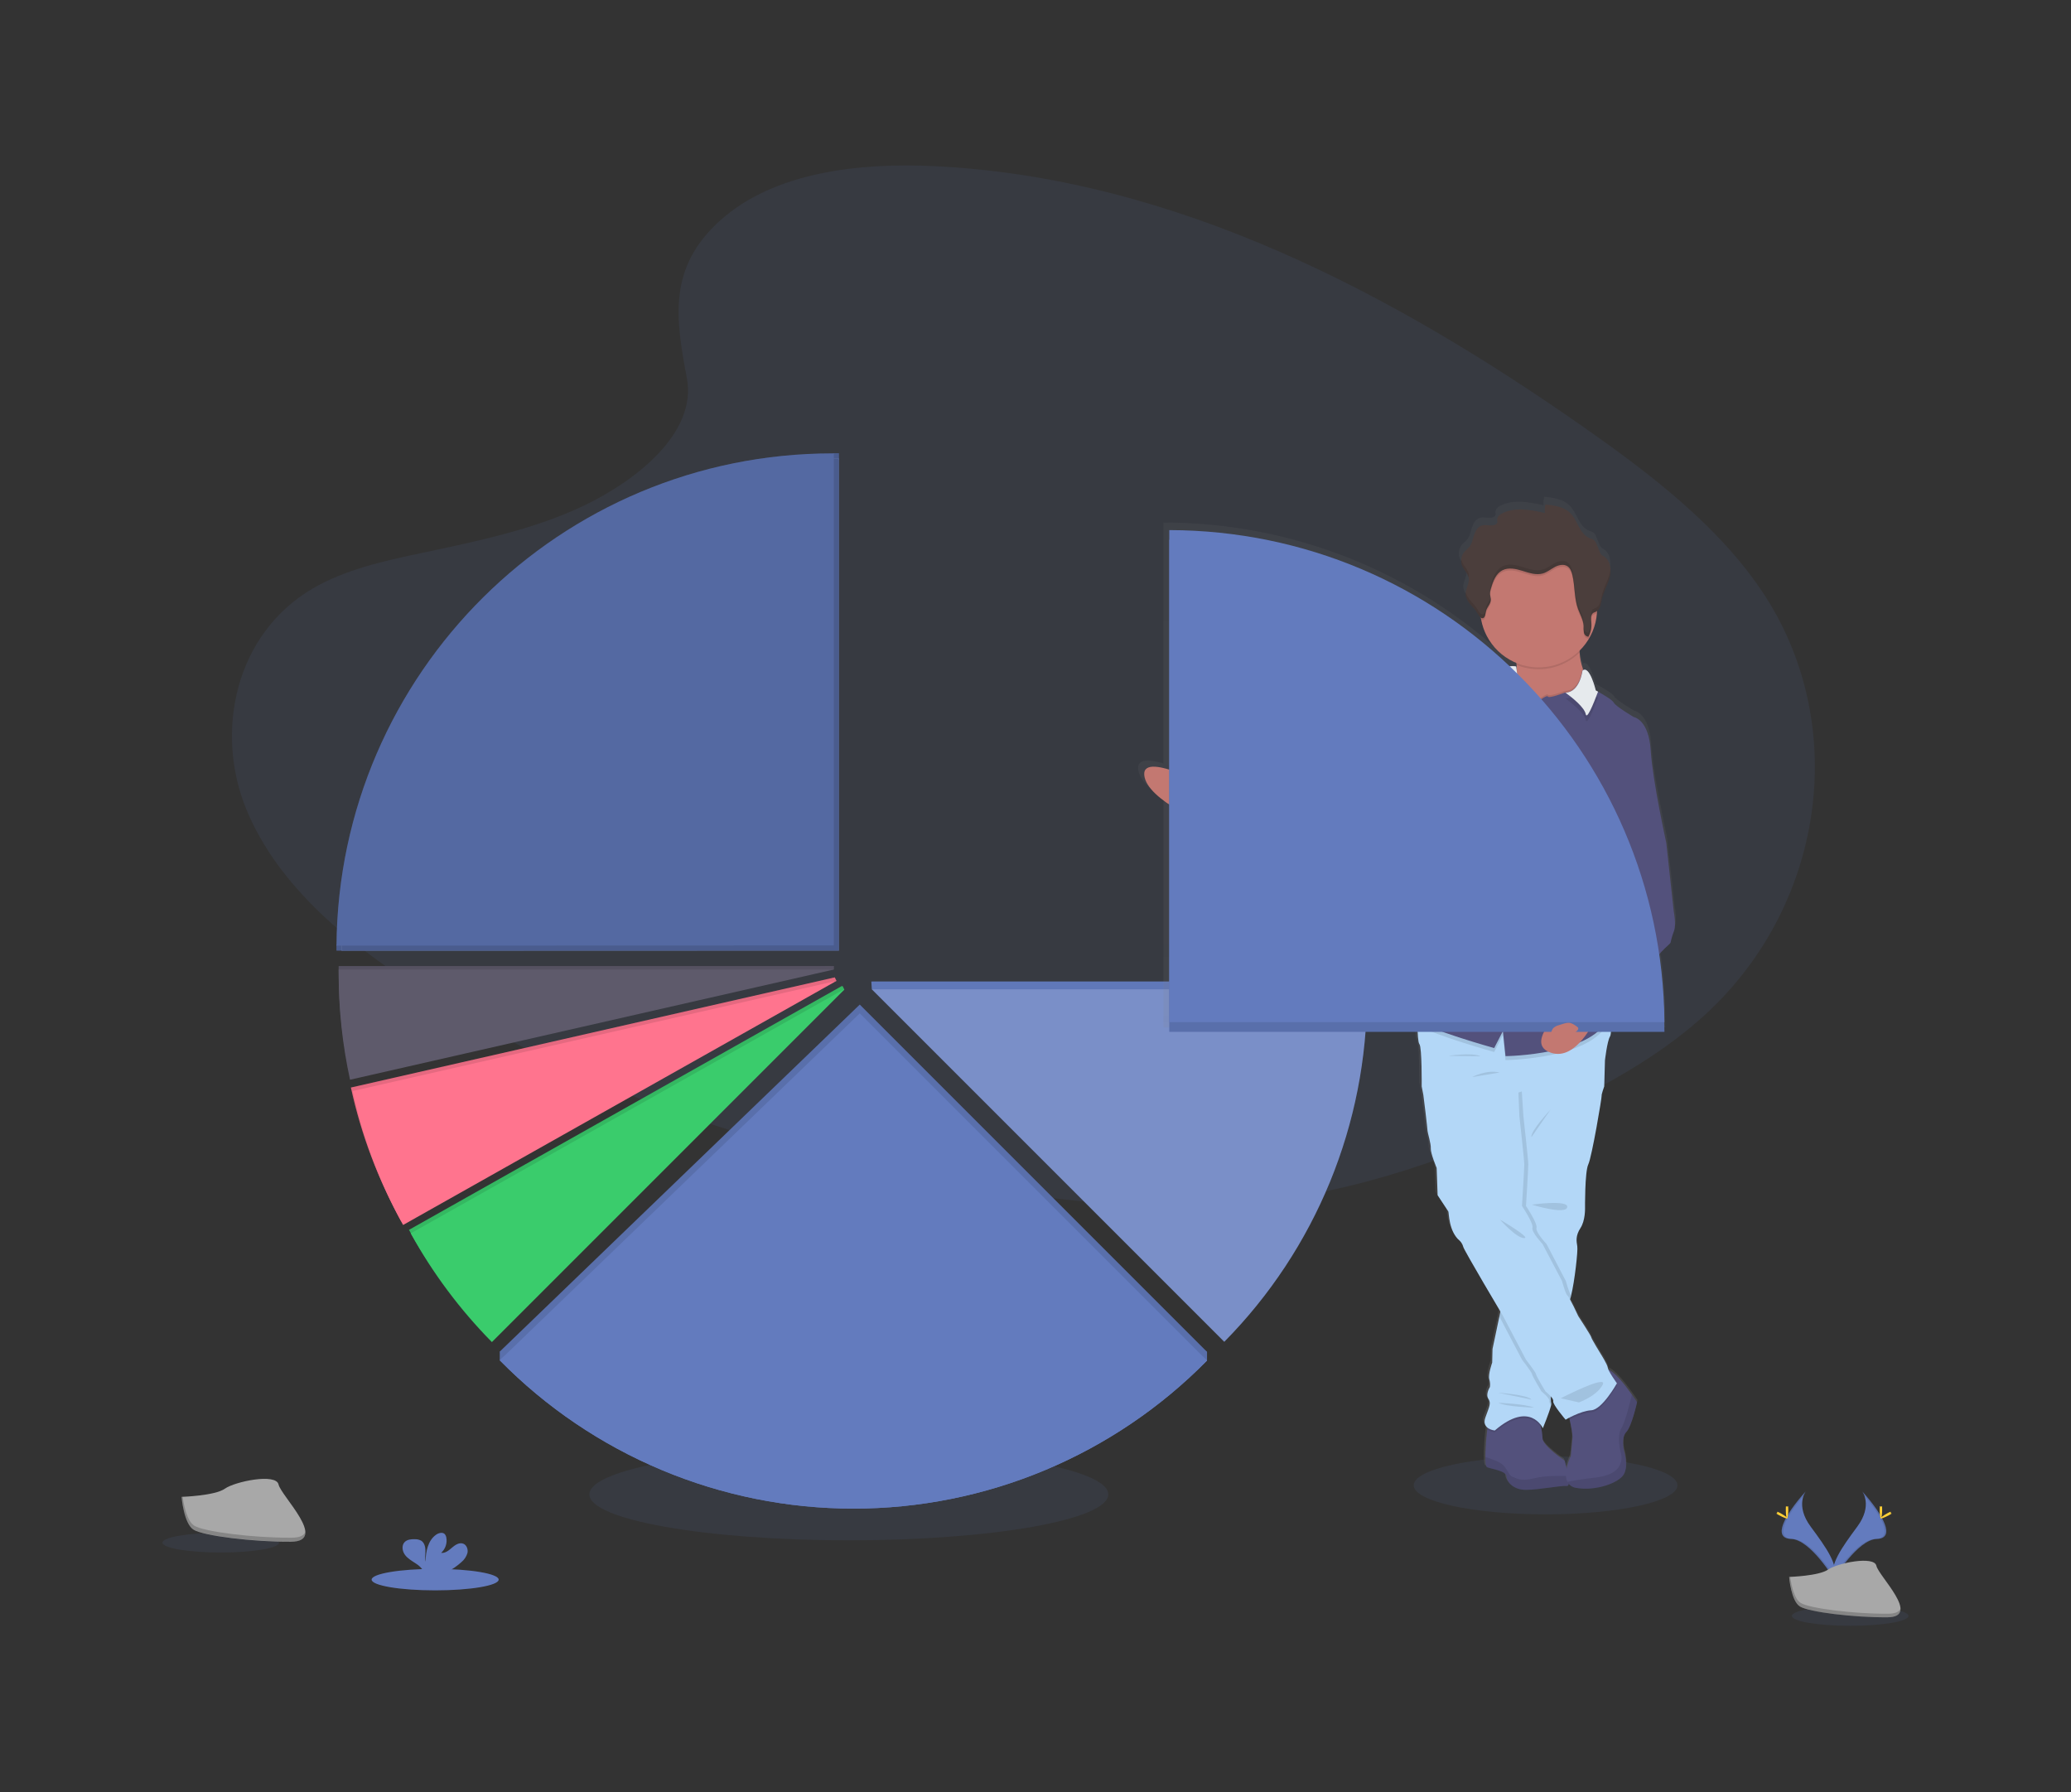 <?xml version="1.0" encoding="UTF-8" standalone="no"?><svg width='408' height='353' viewBox='0 0 408 353' fill='none' xmlns='http://www.w3.org/2000/svg'>
<rect x="0" y="0" width="408" height="353" fill="#333333" stroke="none"/>
<g clip-path='url(#clip0_6_159)'>
<g clip-path='url(#clip1_6_159)'>
<path opacity='0.1' d='M141.985 43.337C152.564 33.91 169.175 31.995 184.291 32.738C231.776 35.099 274.638 58.02 311.713 83.948C325.134 93.335 338.349 103.45 347.062 116.376C364.796 142.693 359.538 179.145 334.874 200.822C326.485 208.198 316.315 213.855 305.87 218.866C287.31 227.778 267.269 234.93 246.197 236.969C231.167 238.419 215.952 237.24 201.015 235.212C159.277 229.552 118.305 217.034 83.966 195.619C68.905 186.225 54.707 174.55 48.5 159.355C42.293 144.16 46.266 124.903 61.643 115.909C68.005 112.19 75.611 110.509 83.055 108.932C94.016 106.608 105.151 104.319 115.039 99.6C125.254 94.723 137.352 85.292 135.318 74.51C133.159 62.924 131.417 52.755 141.985 43.337Z' fill='#637BBE'/>
<path opacity='0.1' d='M364.504 320.26C370.848 320.26 375.991 319.39 375.991 318.318C375.991 317.245 370.848 316.376 364.504 316.376C358.161 316.376 353.018 317.245 353.018 318.318C353.018 319.39 358.161 320.26 364.504 320.26Z' fill='#637BBE'/>
<path opacity='0.1' d='M167.23 303.426C195.459 303.426 218.344 299.374 218.344 294.376C218.344 289.378 195.459 285.327 167.23 285.327C139 285.327 116.115 289.378 116.115 294.376C116.115 299.374 139 303.426 167.23 303.426Z' fill='#637BBE'/>
<path opacity='0.1' d='M304.492 298.308C318.84 298.308 330.471 295.746 330.471 292.585C330.471 289.425 318.84 286.863 304.492 286.863C290.143 286.863 278.512 289.425 278.512 292.585C278.512 295.746 290.143 298.308 304.492 298.308Z' fill='#637BBE'/>
<path d='M366.876 293.795C366.876 293.795 368.986 296.545 365.903 300.717C362.82 304.89 360.28 308.399 361.308 310.994C361.308 310.994 365.958 303.261 369.742 303.151C373.526 303.041 371.034 298.439 366.876 293.795Z' fill='#637BBE'/>
<path opacity='0.1' d='M366.876 293.795C367.06 294.062 367.206 294.354 367.309 294.662C371 299.002 372.969 303.051 369.419 303.151C366.113 303.247 362.143 309.162 361.194 310.654C361.225 310.771 361.263 310.885 361.308 310.997C361.308 310.997 365.958 303.264 369.742 303.154C373.526 303.044 371.034 298.439 366.876 293.795Z' fill='black'/>
<path d='M370.797 297.311C370.797 298.284 370.687 299.068 370.553 299.068C370.419 299.068 370.309 298.284 370.309 297.311C370.309 296.339 370.447 296.799 370.581 296.799C370.715 296.799 370.797 296.342 370.797 297.311Z' fill='#FFD037'/>
<path d='M372.145 298.469C371.292 298.933 370.546 299.215 370.485 299.098C370.423 298.981 371.059 298.507 371.911 298.043C372.763 297.579 372.426 297.916 372.492 298.043C372.557 298.17 372.997 298.005 372.145 298.469Z' fill='#FFD037'/>
<path d='M355.737 293.795C355.737 293.795 353.626 296.545 356.709 300.717C359.792 304.89 362.335 308.399 361.308 310.994C361.308 310.994 356.654 303.261 352.87 303.151C349.086 303.041 351.571 298.439 355.737 293.795Z' fill='#637BBE'/>
<path opacity='0.1' d='M355.737 293.795C355.553 294.062 355.408 294.354 355.307 294.662C351.612 299.002 349.643 303.051 353.193 303.151C356.503 303.247 360.469 309.162 361.418 310.654C361.387 310.771 361.349 310.884 361.308 310.997C361.308 310.997 356.654 303.264 352.87 303.154C349.086 303.044 351.571 298.439 355.737 293.795Z' fill='black'/>
<path d='M351.815 297.311C351.815 298.284 351.925 299.068 352.059 299.068C352.193 299.068 352.303 298.284 352.303 297.311C352.303 296.339 352.166 296.799 352.031 296.799C351.897 296.799 351.815 296.342 351.815 297.311Z' fill='#FFD037'/>
<path d='M350.471 298.469C351.324 298.933 352.066 299.215 352.131 299.098C352.197 298.981 351.554 298.507 350.701 298.043C349.849 297.579 350.186 297.916 350.124 298.043C350.062 298.17 349.619 298.005 350.471 298.469Z' fill='#FFD037'/>
<path d='M352.475 310.633C352.475 310.633 358.369 310.451 360.146 309.186C361.923 307.921 369.22 306.409 369.66 308.44C370.1 310.471 378.52 318.534 371.863 318.586C365.205 318.637 356.396 317.555 354.62 316.469C352.843 315.383 352.475 310.633 352.475 310.633Z' fill='#A8A8A8'/>
<path opacity='0.2' d='M371.997 317.881C365.339 317.933 356.53 316.85 354.754 315.764C353.403 314.939 352.863 311.984 352.691 310.626H352.495C352.495 310.626 352.867 315.383 354.64 316.469C356.414 317.555 365.226 318.641 371.883 318.586C373.805 318.586 374.468 317.899 374.434 316.867C374.159 317.486 373.44 317.868 371.997 317.881Z' fill='black'/>
<path opacity='0.1' d='M43.492 305.825C49.836 305.825 54.979 304.955 54.979 303.883C54.979 302.81 49.836 301.941 43.492 301.941C37.149 301.941 32.006 302.81 32.006 303.883C32.006 304.955 37.149 305.825 43.492 305.825Z' fill='#637BBE'/>
<path d='M35.776 294.861C35.776 294.861 42.331 294.658 44.303 293.252C46.276 291.846 54.384 290.159 54.876 292.424C55.367 294.689 64.722 303.638 57.326 303.7C49.93 303.762 40.141 302.546 38.165 301.346C36.189 300.147 35.776 294.861 35.776 294.861Z' fill='#A8A8A8'/>
<path opacity='0.2' d='M57.457 302.907C50.057 302.965 40.272 301.755 38.296 300.553C36.794 299.638 36.196 296.359 35.996 294.844H35.776C35.776 294.844 36.192 300.13 38.182 301.329C40.172 302.529 49.944 303.735 57.343 303.684C59.478 303.684 60.217 302.903 60.175 301.78C59.859 302.477 59.045 302.907 57.457 302.907Z' fill='black'/>
<path d='M85.726 313.283C92.637 313.283 98.24 312.335 98.24 311.166C98.24 309.996 92.637 309.048 85.726 309.048C78.814 309.048 73.212 309.996 73.212 311.166C73.212 312.335 78.814 313.283 85.726 313.283Z' fill='#637BBE'/>
<path d='M90.898 307.719C91.47 307.253 91.887 306.625 92.094 305.918C92.246 305.203 91.943 304.344 91.259 304.082C90.493 303.79 89.675 304.323 89.056 304.859C88.437 305.395 87.722 306.007 86.911 305.89C87.329 305.511 87.642 305.031 87.819 304.495C87.996 303.96 88.031 303.388 87.922 302.835C87.886 302.607 87.789 302.393 87.64 302.216C87.214 301.759 86.444 301.955 85.921 302.312C84.303 303.453 83.859 305.65 83.842 307.629C83.681 306.914 83.818 306.172 83.811 305.44C83.804 304.708 83.608 303.897 82.99 303.501C82.605 303.294 82.172 303.192 81.735 303.206C81.01 303.182 80.199 303.254 79.701 303.787C79.085 304.447 79.243 305.557 79.78 306.285C80.316 307.014 81.134 307.468 81.886 307.97C82.49 308.329 83.005 308.82 83.392 309.406C83.437 309.489 83.475 309.575 83.505 309.664H88.066C89.094 309.147 90.047 308.493 90.898 307.719Z' fill='#637BBE'/>
<path d='M173.774 193.969L171.656 193.34L171.756 194.88L176.496 196.691L175.636 194.141L173.774 193.969Z' fill='#637BBE'/>
<path opacity='0.03' d='M173.774 193.969L171.656 193.34L171.756 194.88L176.496 196.691L175.636 194.141L173.774 193.969Z' fill='black'/>
<path d='M241.19 262.78C259.235 244.509 269.338 219.852 269.3 194.172C269.3 193.897 269.3 193.622 269.3 193.343H171.753L241.19 262.78Z' fill='#637BBE'/>
<path opacity='0.03' d='M241.19 262.78C259.235 244.509 269.338 219.852 269.3 194.172C269.3 193.897 269.3 193.622 269.3 193.343H171.753L241.19 262.78Z' fill='black'/>
<path d='M241.19 264.316C259.235 246.045 269.338 221.388 269.3 195.708C269.3 195.429 269.3 195.154 269.3 194.879H171.753L241.19 264.316Z' fill='#637BBE'/>
<path opacity='0.15' d='M241.19 264.316C259.235 246.045 269.338 221.388 269.3 195.708C269.3 195.429 269.3 195.154 269.3 194.879H171.753L241.19 264.316Z' fill='white'/>
<path d='M329.922 178.489L328.416 164.902C328.416 164.902 325.691 152.67 325.302 146.556C324.914 140.441 321.968 139.995 321.944 139.995C321.944 139.995 318.312 137.871 317.988 137.163C317.738 136.62 315.72 135.465 314.806 134.956L314.359 134.719C314.359 134.719 313.225 129.993 311.874 130.67L311.764 130.35C311.41 129.334 311.196 128.273 311.128 127.199C311.128 127.065 311.128 126.934 311.128 126.804C312.614 125.357 313.683 123.537 314.222 121.535C314.405 120.83 314.52 120.11 314.565 119.383C314.565 119.249 314.565 119.112 314.565 118.974C315.229 118.51 315.339 117.527 315.514 116.706C315.837 115.2 316.682 113.853 317.085 112.368C317.119 112.241 317.146 112.111 317.17 111.977C317.17 111.949 317.17 111.922 317.17 111.891C317.219 111.618 317.246 111.342 317.25 111.066C317.25 111.045 317.25 111.028 317.25 111.007C317.25 109.887 316.906 108.787 315.978 108.189C315.764 108.078 315.565 107.939 315.387 107.777C315.254 107.614 315.152 107.429 315.084 107.23L314.397 105.594C314.322 105.379 314.206 105.182 314.053 105.013C313.781 104.806 313.468 104.658 313.135 104.577C312.104 104.181 311.417 103.223 310.912 102.267C310.407 101.312 309.943 100.281 309.156 99.517C307.877 98.297 305.98 98.04 304.22 97.847C304.09 98.397 304.048 98.965 304.096 99.528C301.302 98.916 298.253 98.328 295.679 99.562C295.221 99.751 294.853 100.108 294.648 100.559C294.631 100.612 294.617 100.666 294.607 100.72C294.6 100.79 294.6 100.86 294.607 100.93C294.64 101.08 294.655 101.234 294.652 101.387C294.622 101.493 294.567 101.59 294.493 101.67C294.418 101.75 294.325 101.811 294.222 101.848C293.376 102.222 292.356 101.738 291.472 102.037C290.665 102.312 290.218 103.161 289.967 103.972C289.716 104.783 289.555 105.653 289.008 106.302C288.733 106.646 288.372 106.876 288.087 107.196C287.829 107.492 287.637 107.841 287.525 108.218C287.413 108.595 287.383 108.992 287.437 109.382C287.436 109.402 287.436 109.423 287.437 109.443C287.437 109.547 287.475 109.65 287.503 109.753C287.539 109.87 287.582 109.985 287.633 110.096C287.681 110.196 287.733 110.292 287.788 110.389C288.173 111.038 288.747 111.602 288.891 112.337C288.891 112.337 288.891 112.358 288.891 112.365C289.06 113.31 288.458 114.211 288.307 115.152C288.307 115.228 288.286 115.3 288.283 115.376C288.283 115.376 288.283 115.376 288.283 115.396C288.283 115.472 288.283 115.551 288.283 115.63C288.334 117.005 289.596 117.916 290.345 118.926C290.544 119.194 290.916 119.974 291.314 120.266C291.335 120.414 291.359 120.559 291.39 120.7C291.599 121.816 291.977 122.893 292.51 123.896C293.812 126.342 295.94 128.246 298.515 129.268C298.515 129.402 298.542 129.539 298.556 129.677C298.556 129.931 298.59 130.192 298.59 130.447C298.59 130.57 298.59 130.694 298.59 130.818L298.477 129.945C298.051 129.856 297.612 129.85 297.185 129.928C278.797 112.59 254.481 102.933 229.208 102.93V150.391C226.369 149.539 224.053 149.443 224.225 151.45C224.383 153.512 226.631 155.602 229.208 157.331V202.386H278.783C278.835 203.534 278.938 204.565 279.127 204.816C279.66 205.462 279.611 213.202 279.611 213.202C279.611 213.202 279.873 214.621 279.938 214.876C280.003 215.13 280.78 221.701 280.78 222.021C280.78 222.341 281.495 224.599 281.43 225.499C281.364 226.4 282.598 229.359 282.598 229.359L282.791 234.769C282.791 234.769 284.801 237.797 284.932 237.989C285.062 238.182 284.997 241.979 287.2 243.784C287.548 244.116 287.796 244.538 287.915 245.004C288.08 245.657 293.614 254.951 295.325 257.817L295.119 258.79L293.744 265.22L293.679 267.925C293.679 267.925 292.833 270.242 293.095 271.207C293.253 271.707 293.297 272.235 293.225 272.754C293.225 272.754 292.318 274.167 292.902 275.071C293.486 275.974 293.16 276.487 292.318 278.803C291.947 279.834 292.266 280.442 292.741 280.821C292.741 280.934 292.713 281.054 292.699 281.164C292.579 282.195 292.445 283.374 292.445 283.687C292.445 284 292.325 285.405 292.318 286.643C292.318 287.622 292.38 288.502 292.641 288.647C293.225 288.966 296.47 289.334 296.532 290.447C296.593 291.561 297.831 293.149 300.422 293.149C303.014 293.149 307.492 292.248 308.592 292.376C308.774 292.4 308.881 292.279 308.936 292.066C308.946 292.03 308.954 291.993 308.96 291.956C309.35 292.399 309.887 292.685 310.472 292.764C314.362 293.475 319.095 291.733 320.006 289.997C320.119 289.779 320.207 289.548 320.267 289.31C320.7 287.591 320.006 285.43 320.006 285.43C319.799 284.558 319.771 283.652 319.923 282.769C320.002 282.372 320.186 282.003 320.456 281.7C321.078 281.047 321.68 279.253 322.085 277.81C322.398 276.686 322.597 275.772 322.597 275.772C322.597 275.772 322.188 275.146 321.566 274.287C320.319 272.537 318.212 269.819 316.896 269.355C316.831 269.227 316.784 269.09 316.758 268.949C316.696 268.307 315.332 266.2 315.332 266.2C315.332 266.2 313.452 263.172 313.452 262.917C313.452 262.663 310.86 258.731 310.86 258.731C310.86 258.731 309.864 256.569 309.207 255.397C309.283 255.191 309.358 254.93 309.437 254.621C310.125 251.912 310.812 245.729 310.664 244.891C310.468 243.859 310.321 242.767 311.31 241.285C312.3 239.804 312.221 237.425 312.221 237.425C312.221 237.425 312.156 230.146 312.867 228.668C313.579 227.19 315.589 215.343 315.528 215.082C315.466 214.821 316.043 213.202 316.043 213.202L316.163 208.531V208.246C316.163 208.246 316.617 204.19 317.195 203.286C317.316 203.008 317.377 202.707 317.373 202.403H328.073C328.073 201.757 328.048 201.114 328.031 200.471H328.073C328.038 195.965 327.693 191.467 327.041 187.009C328.045 185.792 329.258 184.947 329.296 184.685C329.467 183.893 329.705 183.117 330.008 182.365C330.441 181.063 329.922 178.489 329.922 178.489ZM308.327 279.236C308.327 279.236 308.602 279.071 309.049 278.841C309.076 278.951 309.104 279.068 309.131 279.185C309.42 280.429 309.767 282.154 309.688 282.965C309.554 284.316 309.345 286.443 309.345 286.443C308.981 287.212 308.705 288.019 308.523 288.849C308.317 288 308.114 287.33 308.114 287.33C308.114 287.33 303.701 284.374 303.701 282.89C303.671 282.145 303.57 281.405 303.399 280.68C303.361 280.494 303.32 280.315 303.278 280.14C303.47 280.373 303.634 280.628 303.766 280.9C303.766 280.9 305.083 277.707 305.399 276.432C305.456 276.276 305.475 276.108 305.454 275.943C305.358 275.511 305.331 275.065 305.375 274.624C305.684 274.967 305.921 275.311 305.842 275.559C305.664 276.146 308.327 279.236 308.327 279.236Z' fill='url(#paint0_linear_6_159)'/>
<path d='M308.685 292.716C307.598 292.589 303.185 293.482 300.621 293.482C298.057 293.482 296.841 291.888 296.782 290.795C296.724 289.702 293.521 289.327 292.943 289.007C292.689 288.863 292.624 287.976 292.627 287.014C292.627 285.787 292.751 284.398 292.751 284.075C292.751 283.752 292.881 282.591 293.002 281.57C293.105 280.687 293.201 279.92 293.201 279.92C296.208 276.273 303.058 278.958 303.058 278.958C303.058 278.958 303.35 279.972 303.588 281.106C303.756 281.827 303.856 282.562 303.887 283.302C303.887 284.777 308.241 287.719 308.241 287.719C308.536 288.717 308.777 289.73 308.963 290.753C309.138 291.836 309.169 292.774 308.685 292.716Z' fill='#53517C'/>
<path opacity='0.1' d='M308.685 292.713C307.598 292.589 303.185 293.483 300.625 293.483C298.064 293.483 296.844 291.884 296.786 290.795C296.727 289.705 293.521 289.324 292.943 289.004C292.689 288.863 292.624 287.973 292.627 287.014C293.851 287.385 295.555 287.994 296.147 288.623C297.105 289.654 297.36 290.795 298.002 290.925C298.645 291.056 299.281 291.957 302.35 291.18C304.268 290.699 307.1 290.695 308.963 290.76C309.138 291.836 309.169 292.771 308.685 292.713Z' fill='black'/>
<path d='M320.394 282.096C319.308 283.247 319.951 285.804 319.951 285.804C319.951 285.804 320.845 288.623 319.951 290.352C319.057 292.08 314.383 293.789 310.544 293.101C310.177 293.06 309.827 292.929 309.522 292.72C309.218 292.512 308.969 292.232 308.798 291.905C307.86 290.056 309.454 286.829 309.454 286.829C309.454 286.829 309.647 284.718 309.778 283.375C309.853 282.563 309.509 280.848 309.228 279.611C309.039 278.8 308.884 278.192 308.884 278.192C308.884 278.192 314.727 269.809 316.5 269.747C316.585 269.743 316.669 269.752 316.751 269.775C318.037 270.091 320.226 272.93 321.501 274.727C322.109 275.586 322.515 276.209 322.515 276.209C322.515 276.209 321.487 280.945 320.394 282.096Z' fill='#53517C'/>
<path opacity='0.1' d='M320.394 282.096C319.308 283.247 319.951 285.804 319.951 285.804C319.951 285.804 320.845 288.623 319.951 290.348C319.057 292.073 314.383 293.806 310.544 293.098C310.178 293.056 309.827 292.926 309.523 292.718C309.219 292.51 308.97 292.231 308.798 291.905C309.905 291.671 311.647 291.372 314.383 291.053C320.972 290.283 319.243 285.935 319.243 285.935C319.243 285.935 318.476 282.862 319.435 281.326C320.123 280.236 321.027 276.686 321.498 274.727C322.109 275.583 322.511 276.205 322.511 276.205C322.511 276.205 321.487 280.945 320.394 282.096Z' fill='black'/>
<path opacity='0.1' d='M303.588 281.106C302.67 279.851 299.955 277.435 294.48 282.158C293.944 282.094 293.435 281.891 293.002 281.57C293.105 280.687 293.201 279.92 293.201 279.92C296.208 276.273 303.058 278.958 303.058 278.958C303.058 278.958 303.35 279.972 303.588 281.106Z' fill='black'/>
<path d='M316.174 209.078V209.36L316.043 214.01C316.043 214.01 315.466 215.611 315.531 215.866C315.596 216.12 313.613 227.895 312.905 229.366C312.197 230.837 312.262 238.072 312.262 238.072C312.262 238.072 312.324 240.437 311.362 241.911C310.4 243.386 310.544 244.478 310.736 245.51C310.895 246.341 310.204 252.49 309.527 255.181C309.453 255.609 309.298 256.019 309.07 256.388C309.001 256.476 308.949 256.576 308.915 256.683C307.994 259.058 305.615 273.727 305.615 273.727C305.615 273.727 305.591 274.009 305.567 274.394C305.526 275.102 305.488 276.167 305.615 276.415C305.636 276.578 305.617 276.744 305.56 276.899C305.251 278.168 303.952 281.343 303.952 281.343C303.952 281.343 301.457 275.775 294.48 281.79C294.48 281.79 291.792 281.532 292.627 279.23C293.462 276.927 293.778 276.415 293.201 275.521C292.624 274.627 293.521 273.218 293.521 273.218C293.593 272.703 293.55 272.178 293.394 271.682C293.136 270.723 293.971 268.42 293.971 268.42L294.036 265.733L295.384 259.34L295.789 257.415L296.208 255.425L298.442 216.639L298.528 215.196L299.154 204.304L314.252 201.809L314.768 205.771L315.586 207.717L316.174 209.078Z' fill='#B3D7F7'/>
<path opacity='0.1' d='M309.028 208.487L299.779 214.577L300.123 219.908C300.123 219.908 301.082 228.483 301.082 229.377C301.082 230.27 300.632 237.567 300.632 237.567C300.632 237.567 302.938 241.004 302.694 241.856C302.45 242.708 304.674 245.052 304.674 245.052L308.482 252.339C308.482 252.339 309.125 254.717 309.513 255.164C309.44 255.592 309.285 256.002 309.056 256.37C308.289 257.137 305.602 273.71 305.602 273.71C305.602 273.71 305.578 273.992 305.554 274.377C305.358 274.201 305.21 274.095 305.21 274.095C305.21 274.095 303.354 271.022 303.354 270.706C303.354 270.39 301.371 267.826 301.371 267.826L296.848 259.189L295.789 257.398L296.208 255.408L299.154 204.287L314.252 201.792L314.768 205.754L301.02 209.257L309.028 208.487Z' fill='black'/>
<path opacity='0.1' d='M315.404 209.078L298.515 215.178L299.14 204.287L314.239 201.792L314.754 205.754L315.572 207.7C315.469 208.487 315.404 209.078 315.404 209.078Z' fill='black'/>
<path opacity='0.1' d='M305.615 276.398C305.636 276.561 305.617 276.727 305.56 276.882C305.323 276.487 305.179 276.164 305.217 276.016C305.409 275.439 303.68 274.095 303.68 274.095C303.68 274.095 301.828 271.022 301.828 270.706C301.828 270.39 299.841 267.826 299.841 267.826L295.373 259.323L295.779 257.398L296.198 255.408L298.442 216.639L298.576 219.915C298.576 219.915 299.546 228.473 299.546 229.356C299.546 230.239 299.099 237.546 299.099 237.546C299.099 237.546 301.402 240.983 301.161 241.836C300.92 242.688 303.144 245.032 303.144 245.032L306.983 252.329C306.983 252.329 307.671 254.954 308.073 255.209C308.421 255.653 308.712 256.139 308.939 256.656C308.018 259.031 305.639 273.7 305.639 273.7C305.639 273.7 305.615 273.981 305.591 274.366C305.526 275.085 305.488 276.15 305.615 276.398Z' fill='black'/>
<path opacity='0.1' d='M318.542 272.878C318.542 272.878 315.662 278.061 313.486 278.192C312.018 278.278 310.231 279.089 309.228 279.611C309.039 278.8 308.884 278.192 308.884 278.192C308.884 278.192 314.727 269.809 316.5 269.747C316.585 269.743 316.669 269.752 316.751 269.775C316.751 269.775 316.751 269.799 316.751 269.805C316.813 270.448 318.542 272.878 318.542 272.878Z' fill='black'/>
<path d='M318.542 272.493C318.542 272.493 315.662 277.676 313.486 277.806C311.31 277.937 308.434 279.662 308.434 279.662C308.434 279.662 305.808 276.59 305.997 276.016C306.186 275.442 304.464 274.094 304.464 274.094C304.464 274.094 302.608 271.022 302.608 270.706C302.608 270.389 300.621 267.825 300.621 267.825L296.081 259.188C296.081 259.188 288.468 246.386 288.276 245.619C288.159 245.156 287.914 244.736 287.568 244.406C285.396 242.612 285.458 238.838 285.33 238.646L283.22 235.446L283.028 230.07C283.028 230.07 281.811 227.128 281.876 226.231C281.942 225.334 281.234 223.097 281.234 222.774C281.234 222.451 280.467 215.931 280.405 215.673C280.343 215.415 280.082 214.01 280.082 214.01C280.082 214.01 280.148 206.331 279.639 205.689C279.357 205.345 279.268 203.534 279.247 201.96C279.226 200.643 279.247 199.485 279.247 199.485L316.933 195.581C316.933 195.581 317.167 197.729 317.301 199.88C317.421 201.801 317.463 203.733 317.191 204.156C316.614 205.053 316.16 209.084 316.16 209.084L299.14 215.226L299.329 219.897C299.329 219.897 300.292 228.472 300.292 229.366C300.292 230.259 299.841 237.556 299.841 237.556C299.841 237.556 302.144 240.993 301.903 241.845C301.663 242.698 303.883 245.042 303.883 245.042L307.722 252.338C307.722 252.338 308.43 254.964 308.812 255.219C309.193 255.473 310.929 259.257 310.929 259.257C310.929 259.257 313.486 263.165 313.486 263.419C313.486 263.674 315.342 266.684 315.342 266.684C315.342 266.684 316.686 268.795 316.748 269.434C316.81 270.073 318.542 272.493 318.542 272.493Z' fill='#B3D7F7'/>
<path opacity='0.1' d='M295.507 240.244C295.507 240.244 298.642 243.829 300.24 243.894C301.838 243.959 295.507 240.244 295.507 240.244Z' fill='black'/>
<path opacity='0.1' d='M307.471 275.439C307.471 275.439 316.94 270.575 315.72 272.816C314.5 275.057 311.049 276.253 311.049 276.253L307.471 275.439Z' fill='black'/>
<path opacity='0.1' d='M295.122 274.353C295.122 274.353 300.945 274.734 301.711 275.696C301.711 275.696 295.507 274.414 295.122 274.353Z' fill='black'/>
<path opacity='0.1' d='M295.184 276.335C295.184 276.335 300.498 276.528 302.223 277.294C302.223 277.294 296.593 277.102 295.184 276.335Z' fill='black'/>
<path d='M242.836 164.741L241.152 163.971L238.485 162.754C238.485 162.754 225.816 157.699 225.424 152.646C225.032 147.594 240.203 155.973 240.203 155.973C240.62 156.64 241.09 157.272 241.609 157.864C242.093 158.407 242.64 158.867 243.083 158.915C244.252 159.042 242.836 164.741 242.836 164.741Z' fill='#C37871'/>
<path d='M313.294 137.352L309.135 142.164L299.027 138.84L296.531 136.854L298.126 134.743C298.673 134.022 298.838 132.922 298.814 131.788C298.814 131.533 298.814 131.272 298.779 131.018C298.664 129.744 298.424 128.485 298.064 127.258C298.064 127.258 312.458 123.608 311.434 126.615C311.236 127.24 311.155 127.896 311.194 128.55C311.259 129.619 311.471 130.673 311.823 131.684C312.115 132.581 312.477 133.453 312.905 134.293L313.294 137.352Z' fill='#C37871'/>
<path opacity='0.1' d='M311.438 126.591C311.24 127.216 311.158 127.872 311.197 128.526C309.595 130.104 307.565 131.179 305.359 131.618C303.153 132.056 300.867 131.839 298.783 130.994C298.667 129.72 298.428 128.461 298.068 127.234C298.068 127.234 312.462 123.594 311.438 126.591Z' fill='black'/>
<path d='M314.637 119.947C314.637 120.222 314.637 120.497 314.606 120.769C314.429 123.269 313.44 125.643 311.79 127.53C310.141 129.417 307.921 130.715 305.467 131.226C303.013 131.737 300.46 131.434 298.194 130.362C295.928 129.291 294.074 127.509 292.912 125.288C292.388 124.29 292.016 123.22 291.809 122.112C291.668 121.399 291.598 120.674 291.599 119.947C291.6 119.315 291.653 118.684 291.758 118.06C292.225 115.242 293.722 112.698 295.96 110.923C298.198 109.147 301.016 108.267 303.866 108.453C306.716 108.639 309.396 109.878 311.384 111.929C313.372 113.98 314.527 116.697 314.624 119.552C314.634 119.682 314.637 119.817 314.637 119.947Z' fill='#C37871'/>
<path opacity='0.1' d='M313.294 137.352L309.135 142.163L299.027 138.84L296.531 136.853L298.126 134.743C298.673 134.021 298.838 132.921 298.814 131.787L299.274 135.317L299.384 135.427L300.044 136.087H300.876L302.477 138.262C302.477 138.262 304.78 136.41 304.973 136.853C305.165 137.297 308.3 136.087 308.3 136.087H308.42C311.259 135.967 311.754 131.739 311.754 131.739C311.754 131.739 311.798 131.701 311.823 131.688C312.115 132.584 312.477 133.456 312.905 134.296L313.294 137.352Z' fill='black'/>
<path opacity='0.1' d='M317.308 199.88C317.236 200.159 317.157 200.43 317.071 200.702C314.576 208.634 296.593 208.827 296.593 208.827L296.081 203.901L294.363 207.228C294.363 207.228 283.234 204.156 279.257 201.96C279.237 200.643 279.257 199.485 279.257 199.485L316.944 195.581C316.944 195.581 317.174 197.736 317.308 199.88Z' fill='black'/>
<path opacity='0.1' d='M242.836 164.741L241.152 163.971C241.54 162.143 241.609 158.513 241.619 157.864C242.104 158.407 242.65 158.867 243.094 158.915C244.252 159.043 242.836 164.741 242.836 164.741Z' fill='black'/>
<path d='M316.748 181.888C316.748 181.888 319.566 191.999 317.071 199.935C314.576 207.871 296.593 208.046 296.593 208.046L296.081 203.121L294.363 206.452C294.363 206.452 280.928 202.736 278.305 200.561C275.683 198.385 277.023 195.123 277.023 195.123C277.023 195.123 277.92 190.903 278.687 190.002C279.453 189.102 279.584 185.971 279.326 185.534C279.068 185.098 280.223 180.86 280.608 180.221C280.993 179.582 280.543 162.496 280.543 162.496C280.543 162.496 274.848 165.054 274.528 165.823C274.208 166.593 267.489 170.291 267.489 170.291C267.489 170.291 261.155 171.061 260.004 171.061C258.852 171.061 252.514 170.291 252.514 170.291C252.514 170.291 250.796 170.226 250.277 169.845C249.756 169.534 249.195 169.297 248.61 169.14C248.61 169.14 246.823 168.755 246.307 168.054C245.792 167.353 241.495 164.981 241.495 164.981C242.327 164.469 242.393 157.764 242.393 157.764L250.517 159.747C250.517 159.747 251.033 158.661 251.799 159.108C252.566 159.554 257.24 159.929 257.24 159.929C257.24 159.929 261.145 159.163 261.337 159.479C261.53 159.795 262.103 159.737 262.103 159.737C262.103 159.737 262.873 159.671 262.873 159.42C262.873 159.169 263.561 159.479 263.561 159.479L264.843 159.671C264.843 159.671 264.65 158.011 265.228 157.884C265.392 157.844 265.54 157.755 265.654 157.629C265.767 157.504 265.84 157.347 265.864 157.179C265.864 157.179 267.582 154.877 268.424 154.877C269.266 154.877 269.833 152.574 269.833 152.574L272.906 149.439C272.906 149.439 272.521 147.838 272.906 147.772C273.291 147.707 273.349 147.006 273.349 147.006C273.349 147.006 273.48 145.6 274.184 145.288C274.889 144.975 275.27 143.115 275.27 143.115C275.27 143.115 278.532 139.469 278.79 138.187C279.048 136.905 280.392 136.65 280.392 136.65C281.118 136.18 281.917 135.831 282.756 135.619C283.846 135.427 286.726 135.104 286.726 135.104C286.726 135.104 291.971 134.66 292.486 134.073C293.002 133.485 293.892 133.557 294.466 133.557C294.59 133.548 294.709 133.504 294.81 133.43C295.329 133.107 295.947 132.206 296.566 131.639C297.332 130.935 298.676 131.254 298.676 131.254L299.254 135.671L299.36 135.778L300.02 136.437H300.852L302.453 138.616C302.453 138.616 304.756 136.76 304.949 137.207C305.141 137.654 308.276 136.437 308.276 136.437H308.396C311.235 136.317 311.73 132.093 311.73 132.093C313.139 130.873 314.356 135.997 314.356 135.997L314.799 136.235C315.699 136.736 317.693 137.884 317.937 138.427C318.257 139.115 321.841 141.239 321.841 141.239L316.748 181.888Z' fill='#53517C'/>
<path d='M318.415 197.244L316.524 198.767L314.383 200.485C314.383 200.485 310.413 209.765 304.976 207.142C299.539 204.52 312.262 194.814 312.262 194.814L314.022 193.962L315.971 193.02L318.415 197.244Z' fill='#C37871'/>
<path opacity='0.1' d='M299.003 136.558C297.026 137.379 294.535 139.331 294.535 139.331L294.442 134.214C294.961 133.887 295.579 132.99 296.198 132.42C296.965 131.732 298.308 132.038 298.308 132.038L298.886 136.451L299.003 136.558Z' fill='black'/>
<path d='M299.388 135.795C297.411 136.616 294.92 138.569 294.92 138.569L294.837 133.465C295.356 133.142 295.975 132.241 296.593 131.674C297.36 130.969 298.704 131.289 298.704 131.289L299.281 135.706L299.388 135.795Z' fill='#E6EAED'/>
<path opacity='0.1' d='M314.826 137.4C313.843 140.032 312.62 142.947 312.4 141.83C312.135 140.507 309.829 138.637 308.423 137.603C311.262 137.486 311.757 133.258 311.757 133.258C313.166 132.042 314.383 137.163 314.383 137.163L314.826 137.4Z' fill='black'/>
<path d='M314.826 136.248C313.843 138.881 312.62 141.796 312.4 140.679C312.135 139.355 309.829 137.486 308.423 136.451C311.262 136.331 311.757 132.107 311.757 132.107C313.166 130.887 314.383 136.011 314.383 136.011L314.826 136.248Z' fill='#E6EAED'/>
<path opacity='0.1' d='M301.776 237.302C301.776 237.302 309.07 236.271 308.75 237.814C308.43 239.357 301.776 237.302 301.776 237.302Z' fill='black'/>
<path opacity='0.1' d='M290.001 212.171C290.001 212.171 292.881 210.635 295.442 211.277L290.001 212.171Z' fill='black'/>
<path opacity='0.1' d='M285.33 207.995C285.33 207.995 289.939 207.29 291.665 208.06L285.33 207.995Z' fill='black'/>
<path opacity='0.1' d='M305.488 218.553C305.488 218.553 301.457 222.839 301.708 223.99L305.488 218.553Z' fill='black'/>
<path opacity='0.1' d='M266.135 161.029C266.135 161.029 265.496 163.332 269.4 164.29L266.135 161.029Z' fill='black'/>
<path opacity='0.1' d='M264.984 164.995C264.984 164.995 269.795 169.281 267.544 169.412C265.293 169.542 264.984 164.995 264.984 164.995Z' fill='black'/>
<path opacity='0.1' d='M275.669 147.783C275.669 147.783 281.557 151.876 281.168 152.838C280.78 153.801 275.669 147.783 275.669 147.783Z' fill='black'/>
<path opacity='0.1' d='M318.415 197.244L316.524 198.767C316.129 197.412 315.311 195.144 314.032 193.955L315.981 193.013L318.415 197.244Z' fill='black'/>
<path d='M319.308 142.855L321.869 141.256C321.869 141.256 324.811 141.703 325.196 147.787C325.581 153.87 328.268 166.023 328.268 166.023L329.739 179.52C329.739 179.52 330.251 182.081 329.805 183.359C329.51 184.106 329.28 184.876 329.117 185.662C329.052 186.112 325.533 188.288 325.598 191.103C325.663 193.917 321.13 196.54 321.13 196.54C321.13 196.54 318.184 198.258 317.225 199.485C317.225 199.485 316.136 194.364 313.771 193.086C311.407 191.807 318.762 181.634 318.762 181.634L319.308 142.855Z' fill='#53517C'/>
<path opacity='0.1' d='M314.881 181.805C314.881 181.805 307.203 185.005 307.843 186.029C308.482 187.053 314.881 181.805 314.881 181.805Z' fill='black'/>
<path opacity='0.1' d='M314.881 185.899C314.881 185.899 311.688 187.312 311.953 187.762C312.218 188.212 314.881 185.899 314.881 185.899Z' fill='black'/>
<path opacity='0.1' d='M313.091 188.586C313.091 188.586 309.898 189.999 310.162 190.449C310.427 190.899 313.091 188.586 313.091 188.586Z' fill='black'/>
<path d='M230.353 106.34V203.263H327.904C327.461 149.732 283.98 106.45 230.353 106.34Z' fill='#637BBE'/>
<path opacity='0.1' d='M230.353 106.34V203.263H327.904C327.461 149.732 283.98 106.45 230.353 106.34Z' fill='black'/>
<path d='M230.353 104.422V201.345H327.904C327.461 147.811 283.98 104.529 230.353 104.422Z' fill='#637BBE'/>
<path d='M305.505 204.056C305.497 203.526 305.655 203.006 305.959 202.572C306.263 202.275 306.64 202.064 307.052 201.96C307.416 201.839 307.784 201.726 308.152 201.616C308.438 201.521 308.737 201.472 309.039 201.472C309.65 201.496 310.18 201.874 310.671 202.235C310.768 202.295 310.848 202.379 310.905 202.479C311.015 202.733 310.778 202.998 310.561 203.166C309.804 203.84 308.986 204.441 308.117 204.964C307.506 205.307 306.695 205.696 305.976 205.703C305.093 205.727 305.447 204.696 305.505 204.056Z' fill='#C37871'/>
<path opacity='0.1' d='M314.637 119.947C314.637 120.222 314.637 120.497 314.606 120.769C314.558 120.801 314.507 120.831 314.455 120.858C314.261 120.928 314.071 121.012 313.888 121.109C313.328 121.49 313.455 122.322 313.507 122.996C313.587 123.971 313.384 124.948 312.922 125.811C312.703 125.788 312.496 125.693 312.335 125.542C312.175 125.39 312.068 125.19 312.032 124.972C311.971 124.536 311.952 124.095 311.977 123.656C311.922 122.48 311.29 121.432 310.877 120.325C310.114 118.205 310.283 115.857 309.774 113.668C309.626 113.022 309.386 112.334 308.836 111.949C308.107 111.448 307.097 111.668 306.313 112.077C305.529 112.486 304.828 113.084 303.979 113.341C302.67 113.737 301.278 113.259 299.975 112.853C298.673 112.448 297.198 112.104 295.982 112.726C294.703 113.383 294.129 114.878 293.737 116.266C293.609 116.647 293.547 117.047 293.555 117.448C293.579 117.792 293.713 118.153 293.703 118.514C293.703 119.284 293.046 119.889 292.792 120.617C292.634 121.068 292.672 122.178 292.019 122.171C291.944 122.168 291.872 122.146 291.809 122.106C291.668 121.392 291.598 120.667 291.599 119.94C291.6 119.308 291.653 118.677 291.758 118.053C292.225 115.235 293.722 112.691 295.96 110.916C298.198 109.141 301.016 108.26 303.866 108.446C306.716 108.632 309.396 109.871 311.384 111.922C313.372 113.973 314.527 116.69 314.624 119.545C314.634 119.682 314.637 119.817 314.637 119.947Z' fill='black'/>
<path d='M288.736 117.07C288.695 115.96 289.537 114.922 289.345 113.829C289.194 112.974 288.451 112.351 288.09 111.561C287.883 111.086 287.813 110.562 287.89 110.049C287.968 109.537 288.188 109.056 288.527 108.664C288.809 108.347 289.163 108.1 289.434 107.777C289.974 107.131 290.122 106.261 290.379 105.457C290.637 104.653 291.067 103.811 291.868 103.536C292.73 103.24 293.741 103.721 294.572 103.347C294.674 103.309 294.764 103.249 294.838 103.17C294.911 103.091 294.965 102.996 294.995 102.893C295.002 102.739 294.987 102.585 294.95 102.436C294.892 101.824 295.473 101.346 296.03 101.078C298.573 99.851 301.577 100.436 304.333 101.044C304.287 100.484 304.328 99.921 304.454 99.374C306.193 99.566 308.066 99.82 309.324 101.03C310.104 101.783 310.541 102.807 311.042 103.756C311.544 104.704 312.232 105.656 313.239 106.052C313.568 106.131 313.877 106.279 314.146 106.485C314.297 106.653 314.414 106.849 314.49 107.062L315.15 108.688C315.218 108.886 315.32 109.071 315.452 109.234C315.627 109.395 315.823 109.532 316.033 109.643C317.311 110.478 317.5 112.317 317.102 113.795C316.703 115.273 315.871 116.61 315.555 118.108C315.369 118.992 315.263 120.071 314.455 120.473C314.261 120.545 314.071 120.63 313.888 120.727C313.328 121.105 313.452 121.937 313.507 122.611C313.587 123.585 313.385 124.563 312.926 125.426C312.706 125.404 312.499 125.309 312.338 125.158C312.177 125.006 312.071 124.805 312.036 124.587C311.973 124.151 311.953 123.71 311.977 123.271C311.922 122.095 311.29 121.047 310.877 119.94C310.114 117.82 310.283 115.472 309.778 113.283C309.626 112.633 309.382 111.949 308.832 111.564C308.104 111.059 307.093 111.276 306.31 111.692C305.526 112.107 304.828 112.695 303.979 112.953C302.67 113.345 301.278 112.874 299.972 112.461C298.666 112.049 297.198 111.716 295.982 112.338C294.703 112.994 294.132 114.493 293.741 115.878C293.61 116.258 293.546 116.658 293.552 117.06C293.579 117.404 293.71 117.768 293.703 118.126C293.703 118.899 293.046 119.5 292.792 120.232C292.634 120.683 292.672 121.789 292.019 121.786C291.524 121.786 291.022 120.665 290.778 120.339C290.032 119.346 288.788 118.428 288.736 117.07Z' fill='#4B3E3C'/>
<g opacity='0.1'>
<path d='M289.345 113.059C289.194 112.204 288.451 111.585 288.09 110.794C287.989 110.569 287.921 110.331 287.888 110.086C287.814 110.587 287.885 111.098 288.09 111.561C288.434 112.345 289.173 112.96 289.338 113.798C289.382 113.554 289.384 113.304 289.345 113.059Z' fill='black'/>
<path d='M294.995 102.123C294.997 102.105 294.997 102.086 294.995 102.068C294.976 102.12 294.962 102.174 294.954 102.229C294.973 102.196 294.987 102.16 294.995 102.123Z' fill='black'/>
<path d='M304.333 100.277C304.332 100.251 304.332 100.225 304.333 100.198C304.333 100.222 304.333 100.25 304.333 100.274V100.277Z' fill='black'/>
<path d='M317.102 113.025C316.706 114.503 315.871 115.843 315.555 117.338C315.37 118.225 315.263 119.301 314.455 119.707C314.261 119.779 314.072 119.863 313.888 119.957C313.424 120.274 313.431 120.899 313.479 121.49C313.486 121.341 313.526 121.194 313.597 121.062C313.668 120.93 313.767 120.816 313.888 120.727C314.071 120.63 314.261 120.545 314.455 120.473C315.263 120.071 315.37 118.992 315.555 118.108C315.871 116.61 316.706 115.273 317.102 113.795C317.261 113.217 317.319 112.616 317.274 112.018C317.248 112.358 317.191 112.696 317.102 113.025Z' fill='black'/>
<path d='M312.926 124.659C312.706 124.637 312.499 124.543 312.338 124.391C312.177 124.239 312.071 124.039 312.036 123.82C311.973 123.383 311.954 122.941 311.977 122.501C311.922 121.329 311.29 120.277 310.877 119.174C310.114 117.053 310.283 114.706 309.778 112.516C309.626 111.867 309.382 111.183 308.832 110.798C308.104 110.296 307.093 110.513 306.31 110.925C305.526 111.337 304.828 111.932 303.979 112.186C302.67 112.582 301.278 112.107 299.972 111.698C298.666 111.289 297.198 110.949 295.982 111.575C294.703 112.231 294.133 113.73 293.741 115.111C293.61 115.493 293.546 115.894 293.552 116.297C293.552 116.376 293.572 116.458 293.586 116.538C293.623 116.316 293.675 116.096 293.741 115.881C294.133 114.506 294.703 112.997 295.982 112.341C297.198 111.719 298.669 112.056 299.972 112.465C301.275 112.874 302.67 113.348 303.979 112.956C304.828 112.698 305.526 112.107 306.31 111.695C307.093 111.282 308.104 111.062 308.832 111.568C309.382 111.942 309.626 112.626 309.778 113.286C310.283 115.482 310.121 117.823 310.877 119.944C311.273 121.05 311.908 122.099 311.977 123.274C311.953 123.714 311.973 124.155 312.036 124.59C312.071 124.809 312.177 125.009 312.338 125.161C312.499 125.313 312.706 125.407 312.926 125.429C313.381 124.573 313.584 123.605 313.51 122.638C313.456 123.345 313.257 124.033 312.926 124.659Z' fill='black'/>
<path d='M292.792 119.473C292.634 119.923 292.672 121.03 292.019 121.026C291.524 121.026 291.022 119.909 290.778 119.583C290.091 118.651 288.97 117.796 288.767 116.596C288.742 116.753 288.731 116.912 288.736 117.07C288.788 118.428 290.032 119.346 290.778 120.349C291.022 120.693 291.524 121.793 292.019 121.796C292.672 121.796 292.634 120.693 292.792 120.243C293.046 119.514 293.686 118.909 293.703 118.136C293.702 117.988 293.686 117.841 293.655 117.696C293.507 118.318 293.016 118.851 292.792 119.473Z' fill='black'/>
</g>
<path d='M67.445 186.084H66.29V187.26H67.445V186.084Z' fill='#637BBE'/>
<path opacity='0.25' d='M67.445 186.084H66.29V187.26H67.445V186.084Z' fill='black'/>
<path d='M165.267 89.279H164.14V90.588H165.267V89.279Z' fill='#637BBE'/>
<path opacity='0.25' d='M165.267 89.279H164.14V90.588H165.267V89.279Z' fill='black'/>
<path opacity='0.2' d='M165.277 187.263V90.341H165.075C111.352 90.341 67.757 133.674 67.321 187.294L165.277 187.263Z' fill='white'/>
<path d='M165.277 187.263V90.341H165.075C111.352 90.341 67.757 133.674 67.321 187.294L165.277 187.263Z' fill='#637BBE'/>
<path opacity='0.25' d='M165.277 187.263V90.341H165.075C111.352 90.341 67.757 133.674 67.321 187.294L165.277 187.263Z' fill='black'/>
<path d='M164.246 186.232V89.31H164.044C110.321 89.31 66.726 132.643 66.29 186.263L164.246 186.232Z' fill='#637BBE'/>
<path opacity='0.15' d='M164.246 186.232V89.31H164.044C110.321 89.31 66.726 132.643 66.29 186.263L164.246 186.232Z' fill='black'/>
<path d='M236.35 265.399L237.79 266.303V268.021L235.835 267.719L236.35 265.399Z' fill='#637BBE'/>
<path opacity='0.1' d='M236.35 265.399L237.79 266.303V268.021L235.835 267.719L236.35 265.399Z' fill='black'/>
<path d='M98.999 266.087L98.46 266.248V267.967L100.288 267.568L99.838 265.894L98.999 266.087Z' fill='#637BBE'/>
<path opacity='0.1' d='M98.999 266.087L98.46 266.248V267.967L100.288 267.568L99.838 265.894L98.999 266.087Z' fill='black'/>
<path d='M169.378 199.612L98.46 267.967C107.551 277.212 118.392 284.557 130.35 289.572C142.308 294.586 155.145 297.172 168.112 297.177C181.079 297.182 193.917 294.607 205.879 289.601C217.841 284.596 228.688 277.26 237.787 268.022L169.378 199.612Z' fill='#637BBE'/>
<path d='M169.378 197.894L98.46 266.248C107.551 275.494 118.392 282.838 130.35 287.853C142.308 292.868 155.145 295.453 168.112 295.459C181.079 295.464 193.917 292.889 205.879 287.883C217.841 282.878 228.688 275.542 237.787 266.303L169.378 197.894Z' fill='#637BBE'/>
<path opacity='0.1' d='M169.378 197.894L98.46 266.248C107.551 275.494 118.392 282.838 130.35 287.853C142.308 292.868 155.145 295.453 168.112 295.459C181.079 295.464 193.917 292.889 205.879 287.883C217.841 282.878 228.688 275.542 237.787 266.303L169.378 197.894Z' fill='black'/>
<path d='M169.378 199.612L98.46 267.967C107.551 277.212 118.392 284.557 130.35 289.572C142.308 294.586 155.145 297.172 168.112 297.177C181.079 297.182 193.917 294.607 205.879 289.601C217.841 284.596 228.688 277.26 237.787 268.022L169.378 199.612Z' fill='#637BBE'/>
<path d='M163.638 195.866L165.999 194.25L166.343 194.938L163.648 196.907L163.638 195.866Z' fill='#3ACC6C'/>
<path opacity='0.1' d='M163.638 195.866L165.999 194.25L166.343 194.938L163.648 196.907L163.638 195.866Z' fill='black'/>
<path d='M161.961 193.45L164.453 192.532L164.796 193.22L160.545 194.653L161.961 193.45Z' fill='#FF748E'/>
<path opacity='0.1' d='M161.961 193.45L164.453 192.532L164.796 193.22L160.545 194.653L161.961 193.45Z' fill='black'/>
<path d='M161.648 190.443L164.281 190.298V190.986L159.857 191.45L160.253 190.56L161.648 190.443Z' fill='#5E5A6B'/>
<path opacity='0.1' d='M161.648 190.443L164.281 190.298V190.986L159.857 191.45L160.253 190.56L161.648 190.443Z' fill='black'/>
<path d='M164.281 190.298L68.957 212.006C67.466 205.146 66.716 198.147 66.719 191.127C66.719 190.848 66.719 190.573 66.719 190.298H164.281Z' fill='#5E5A6B'/>
<path opacity='0.1' d='M164.281 190.298L68.957 212.006C67.466 205.146 66.716 198.147 66.719 191.127C66.719 190.848 66.719 190.573 66.719 190.298H164.281Z' fill='black'/>
<path d='M164.281 190.985L68.957 212.693C67.466 205.833 66.716 198.834 66.719 191.814C66.719 191.535 66.719 191.26 66.719 190.985H164.281Z' fill='#5E5A6B'/>
<path d='M69.129 214.233C71.137 223.466 74.485 232.356 79.068 240.619L164.453 192.532L69.129 214.233Z' fill='#FF748E'/>
<path opacity='0.1' d='M69.129 214.233C71.137 223.466 74.485 232.356 79.068 240.619L164.453 192.532L69.129 214.233Z' fill='black'/>
<path d='M69.472 214.921C71.481 224.154 74.829 233.043 79.412 241.306L164.796 193.22L69.472 214.921Z' fill='#FF748E'/>
<path d='M165.81 194.257L80.574 242.268L80.615 242.344C84.932 250.152 90.297 257.332 96.562 263.684L165.989 194.257H165.81Z' fill='#3ACC6C'/>
<path opacity='0.1' d='M165.81 194.257L80.574 242.268L80.615 242.344C84.932 250.152 90.297 257.332 96.562 263.684L165.989 194.257H165.81Z' fill='black'/>
<path d='M166.154 194.945L80.917 242.956L80.959 243.031C85.275 250.839 90.641 258.019 96.906 264.371L166.333 194.945H166.154Z' fill='#3ACC6C'/>
</g>
</g>
<defs>
<linearGradient id='paint0_linear_6_159' x1='277.188' y1='293.142' x2='277.188' y2='97.851' gradientUnits='userSpaceOnUse'>
<stop stop-color='#808080' stop-opacity='0.25'/>
<stop offset='0.54' stop-color='#808080' stop-opacity='0.12'/>
<stop offset='1' stop-color='#808080' stop-opacity='0.1'/>
</linearGradient>
<clipPath id='clip0_6_159'>
<path d='M0 5.99C0 3.007 2.418 0.59 5.4 0.59H402.6C405.582 0.59 408 3.008 408 5.99V352.26H0V5.99Z' fill='white'/>
</clipPath>
<clipPath id='clip1_6_159'>
<rect width='343.988' height='287.67' fill='white' transform='translate(32.006 32.59)'/>
</clipPath>
</defs>
</svg>
